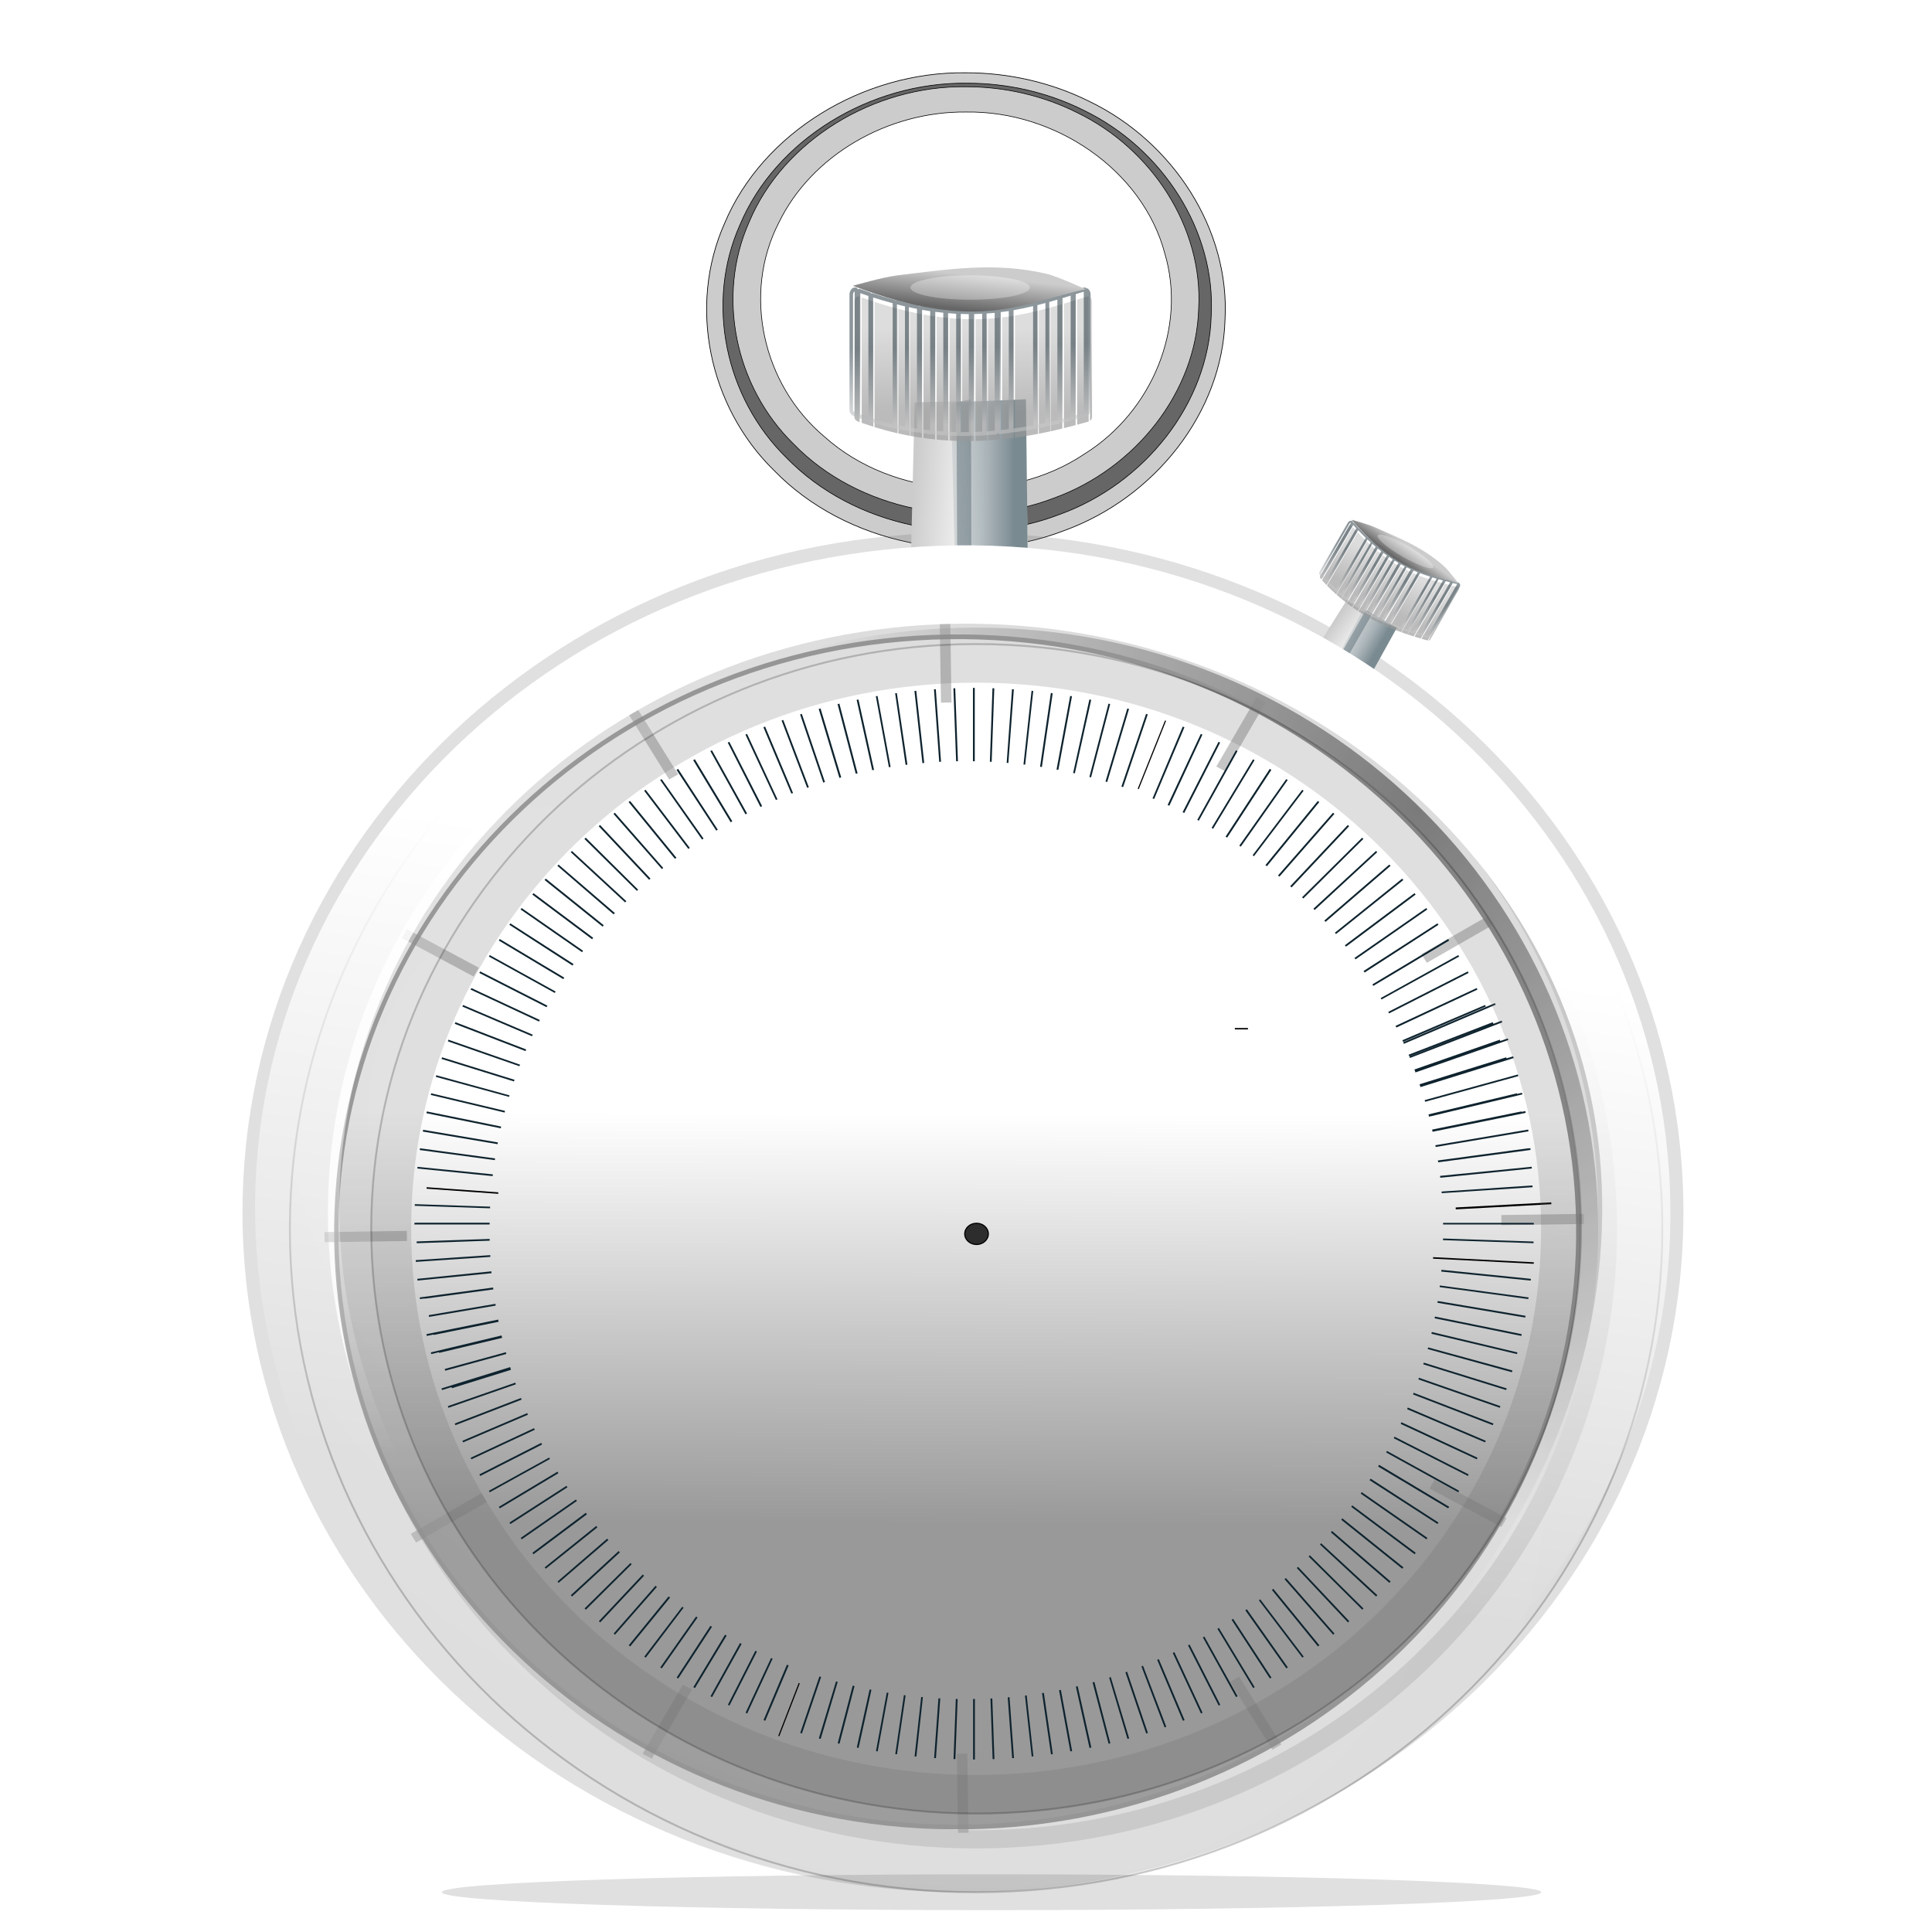 <svg width="256" xmlns="http://www.w3.org/2000/svg" viewBox="0 0 256 256" height="256" xmlns:xlink="http://www.w3.org/1999/xlink">
<defs>
<filter width="1.146" x="-.073" y="-.357" height="1.715" color-interpolation-filters="sRGB" id="filter12360">
<feGaussianBlur stdDeviation="2.559"/>
</filter>
<filter width="1.069" x="-.035" y="-.52" height="2.04" color-interpolation-filters="sRGB" id="filter12524">
<feGaussianBlur stdDeviation="2.144"/>
</filter>
<filter color-interpolation-filters="sRGB" id="filter12397">
<feGaussianBlur stdDeviation="1.781"/>
</filter>
<filter color-interpolation-filters="sRGB" id="filter12470">
<feGaussianBlur stdDeviation="1.36"/>
</filter>
<linearGradient id="linearGradient12306">
<stop offset="0" stop-color="#ccc"/>
<stop offset="1" stop-color="#0e232e"/>
</linearGradient>
<linearGradient id="linearGradient11952">
<stop offset="0" stop-color="#ccc"/>
<stop offset="1" stop-color="#fff"/>
</linearGradient>
<linearGradient id="linearGradient12294">
<stop offset="0" stop-color="#ccc"/>
<stop offset="1" stop-color="#999"/>
</linearGradient>
<linearGradient id="linearGradient11976">
<stop offset="0" stop-color="#364e59"/>
<stop offset="1" stop-color="#364e59" stop-opacity="0"/>
</linearGradient>
<linearGradient gradientTransform="matrix(.234 0 0 .255 78.983 704.76)" id="linearGradient12300" xlink:href="#linearGradient12294" y1="529.41" y2="571.93" gradientUnits="userSpaceOnUse" x2="0"/>
<linearGradient gradientTransform="matrix(.234 0 0 .255 78.983 704.76)" id="linearGradient12312" xlink:href="#linearGradient12306" y1="580.08" x1="201.76" y2="539.36" gradientUnits="userSpaceOnUse" x2="200.86"/>
<linearGradient gradientTransform="matrix(.438 0 0 .464 58.206 823.64)" id="linearGradient11960" xlink:href="#linearGradient11952" y1="87.762" x1="142.95" y2="89.571" gradientUnits="userSpaceOnUse" x2="164.67"/>
<linearGradient gradientTransform="matrix(.234 0 0 .255 78.983 861.68)" id="linearGradient12322" xlink:href="#linearGradient12316" y1="-114" x1="204.48" y2="-95.905" gradientUnits="userSpaceOnUse" x2="202.67"/>
<linearGradient gradientTransform="matrix(.459 0 0 .5 53.446 512.18)" id="linearGradient11982" xlink:href="#linearGradient11976" x1="176.43" gradientUnits="userSpaceOnUse" x2="154.71"/>
<linearGradient gradientTransform="translate(-39 98)" id="linearGradient12448" y1="805.58" x1="94.752" y2="890.43" gradientUnits="userSpaceOnUse" x2="82.024">
<stop offset="0" stop-color="#fff"/>
<stop offset="1" stop-color="#fff" stop-opacity="0"/>
</linearGradient>
<linearGradient gradientTransform="matrix(.108 .062 -.062 .108 195.05 801.17)" id="linearGradient12344" xlink:href="#linearGradient12294" y1="529.41" y2="571.93" gradientUnits="userSpaceOnUse" x2="0"/>
<linearGradient gradientTransform="matrix(.205 .118 -.085 .147 205.6 759.14)" id="linearGradient12342" xlink:href="#linearGradient11976" x1="176.43" gradientUnits="userSpaceOnUse" x2="154.71"/>
<linearGradient gradientTransform="matrix(.108 .062 -.062 .108 195.05 801.17)" id="linearGradient12346" xlink:href="#linearGradient12306" y1="580.08" x1="201.76" y2="539.36" gradientUnits="userSpaceOnUse" x2="200.86"/>
<linearGradient gradientTransform="matrix(.195 .113 -.079 .137 154.83 851.97)" id="linearGradient12340" xlink:href="#linearGradient11952" y1="87.762" x1="142.95" y2="89.571" gradientUnits="userSpaceOnUse" x2="164.67"/>
<linearGradient id="linearGradient12358" y1="118.1" x1="158.12" y2="90.796" gradientUnits="userSpaceOnUse" x2="149.32">
<stop offset="0" stop-color="#2d2d2d"/>
<stop offset="1" stop-color="#2d2d2d" stop-opacity="0"/>
</linearGradient>
<linearGradient gradientTransform="matrix(.108 .062 -.062 .108 156.59 867.78)" id="linearGradient12348" xlink:href="#linearGradient12316" y1="-114" x1="204.48" y2="-95.905" gradientUnits="userSpaceOnUse" x2="202.67"/>
<linearGradient id="linearGradient12316">
<stop offset="0" stop-color="#ccc"/>
<stop offset="1" stop-color="#666"/>
</linearGradient>
<linearGradient id="linearGradient12516" y1="256.16" y2="358.32" x1="155.89" gradientUnits="userSpaceOnUse" x2="154.21">
<stop offset="0" stop-color="#fff"/>
<stop offset="1" stop-color="#999"/>
</linearGradient>
<radialGradient cx="281.38" cy="778.9" gradientTransform="matrix(.17 .554 -.462 .142 499.7 637.13)" id="radialGradient11934" r="164.86" gradientUnits="userSpaceOnUse">
<stop offset="0" stop-color="#666"/>
<stop offset="1" stop-color="#fff"/>
</radialGradient>
<radialGradient cx="156" cy="682.25" gradientTransform="matrix(-.539 -.42 .297 -.381 -18.586 1285.3)" id="radialGradient11948" r="182.11" gradientUnits="userSpaceOnUse">
<stop offset="0" stop-color="#fff"/>
<stop offset="1" stop-color="#ccc"/>
</radialGradient>
</defs>
<g stroke="#000" stroke-linejoin="bevel" stroke-linecap="round" transform="matrix(.5 0 0 .5 131.6 -274.68)">
<path fill="#ccc" stroke-width=".184" d="m-7.226,568.65c-27.162-.364-53.863,15.817-63.95,39.899-9.689,21.787-4.235,48.507 13.085,65.462 19,19.593 50.934,25.964 76.839,15.984 24.049-8.686 41.994-31.322 42.692-55.909 1.327-23.804-13.667-47.087-35.912-57.832-10.05-5.02-21.401-7.619-32.754-7.604zm0,7.457c26.404-.448 52.13,17.172 58.663,41.664 6.525,21.893-3.699,46.678-23.6,59.164-22.826,15.341-56.528,13.196-76.853-5.088-18.263-15.352-24.147-42.19-13.43-63.053 9.646-19.953 32.201-32.926 55.22-32.688z"/>
<path fill="#666" filter="url(#filter12397)" stroke-width=".173" d="m-6.892,571.41c-25.583-.343-50.733,14.898-60.233,37.58-9.126,20.521-3.989,45.687 12.324,61.657 17.896,18.454 47.974,24.455 72.373,15.055 22.651-8.181 39.553-29.501 40.21-52.659 1.25-22.42-12.873-44.35-33.825-54.471-9.466-4.728-20.157-7.176-30.85-7.162zm0,7.023c24.869-.422 49.1,16.174 55.254,39.243 6.146,20.621-3.484,43.965-22.229,55.726-21.5,14.449-53.242,12.429-72.386-4.793-17.202-14.459-22.744-39.737-12.649-59.388 9.085-18.794 30.33-31.012 52.01-30.788z"/>
<path fill="#ccc" stroke-width=".165" d="m-7.225,572.35c-24.399-.327-48.385,14.208-57.445,35.841-8.703,19.571-3.804,43.573 11.754,58.804 17.068,17.6 45.754,23.323 69.024,14.358 21.603-7.803 37.723-28.136 38.349-50.222 1.192-21.383-12.277-42.298-32.259-51.95-9.028-4.51-19.225-6.844-29.423-6.83zm0,6.698c23.718-.403 46.828,15.426 52.697,37.426 5.861,19.666-3.323,41.93-21.2,53.147-20.505,13.78-50.778,11.854-69.036-4.571-16.406-13.79-21.691-37.898-12.064-56.639 8.664-17.924 28.926-29.577 49.603-29.363z"/>
</g>
<g transform="translate(0 -796.36)">
<path opacity=".449" fill="#666" filter="url(#filter12470)" d="m168.34,769.92c-52.15,0-94.426,39.85-94.426,89.012s42.277,89.012 94.426,89.012c52.15,0 94.426-39.85 94.426-89.012s-42.277-89.012-94.426-89.012zm0,10.535c45.967,0 83.233,35.143 83.233,78.477 0,43.335-37.265,78.456-83.233,78.456-45.967,0-83.232-35.121-83.232-78.456s37.265-78.477 83.232-78.477z" transform="matrix(1.011 0 0 1.012 -42.595 87.774)"/>
<path fill="url(#radialGradient11934)" d="m129.34,879.52c-45.524,0-82.429,35.671-82.429,79.678s36.905,79.678 82.429,79.678 82.429-35.671 82.429-79.678-36.905-79.678-82.429-79.678zm0,9.431c40.127,0 72.658,31.457 72.658,70.247s-32.53,70.228-72.658,70.228c-40.127,0-72.658-31.438-72.658-70.228s32.53-70.247 72.658-70.247z"/>
<path fill="url(#linearGradient12516)" stroke="#8e8e8e" stroke-linejoin="bevel" stroke-linecap="round" stroke-width="1.178" d="m329.51,285.68c0,82.01-75.03,148.49-167.58,148.49-92.554,0-167.58-66.482-167.58-148.49 0-82.01 75.03-148.49 167.58-148.49 92.554,0 167.58,66.482 167.58,148.49z" transform="matrix(.491 -.007 .008 .531 45.058 809.03)"/>
</g>
<g fill="#fff" stroke="#808080" stroke-width="2.523" transform="matrix(.553 -.008 .008 .531 -90.585 -355.5)">
<path opacity=".454" d="m378.23,830.77v19.739"/>
<path opacity=".454" d="m378.23,1112.8v19.739"/>
<path opacity=".454" d="m453.67,850.98-9.869,17.094"/>
<path opacity=".454" d="m312.67,1095.2-9.869,17.094"/>
<path opacity=".454" d="m508.89,906.2-17.094,9.869"/>
<path opacity=".454" d="m264.67,1047.2-17.094,9.869"/>
<path opacity=".454" d="m529.1,981.63-19.739-0"/>
<path opacity=".454" d="m247.1,981.63-19.739-0"/>
<path opacity=".454" d="m508.89,1057.1-17.094-9.869"/>
<path opacity=".454" d="m264.67,916.07-17.09-9.87"/>
<path opacity=".454" d="m453.67,1112.3-9.869-17.094"/>
<path opacity=".454" d="m312.67,868.07-9.87-17.09"/>
</g>
<g transform="translate(0 -796.36)">
<path fill="none" stroke="#000" stroke-width=".187" d="m165.36,932.67h-1.738"/>
</g>
<g transform="translate(0 -796.36)">
<path fill="#2d2d2d" stroke="#000" stroke-linejoin="bevel" stroke-linecap="round" stroke-width=".3" d="m163.75,278.19c0,1.553-1.399,2.812-3.125,2.812s-3.125-1.259-3.125-2.812 1.399-2.812 3.125-2.812 3.125,1.259 3.125,2.812z" transform="matrix(.5 0 0 .5 49.084 820.76)"/>
<path fill="#0e232e" color="#000" d="m128.92,887.51v9.723c.081,.001 .16-.001 .241,0v-9.723h-.241zm-2.348,.043-.241,.014 .361,9.665c.08-.001 .161,.002 .241,0l-.361-9.68zm4.936,0-.346,9.737c.08,.004 .161,.01 .241,.014l.346-9.737-.241-.014zm-7.51,.13-.241,.014 .692,9.608c.08-.005 .16-.011 .241-.014l-.692-9.608zm10.099,0-.707,9.752c.076,.006 .15,.022 .226,.029l.722-9.766-.241-.014zm-12.687,.216-.241,.014 1.054,9.565c.081-.007 .16-.022 .241-.029l-1.054-9.55zm15.276,0-1.069,9.766c.075,.009 .151,.005 .226,.014l1.069-9.766-.226-.014zm-17.849,.288-.226,.043 1.385,9.478c.08-.01 .161-.019 .241-.029l-1.4-9.492zm20.408,0-1.43,9.766c.081,.012 .16,.031 .241,.043l1.43-9.766-.241-.043zm-22.966,.389-.226,.043 1.731,9.406c.076-.012 .149-.031 .226-.043l-1.731-9.406zm25.525,0-1.806,9.752c.08,.015 .161,.028 .241,.043l1.806-9.752-.241-.043zm-28.053,.475-.241,.043 2.062,9.32c.08-.016 .161-.028 .241-.043l-2.062-9.32zm30.597,0-2.152,9.737c.075,.017 .151,.026 .226,.043l2.167-9.737-.241-.043zm-33.125,.547-.241,.058 2.408,9.233c.081-.019 .16-.039 .241-.058l-2.408-9.233zm35.654,0-2.528,9.709c.075,.019 .151,.038 .226,.058l2.528-9.709-.226-.058zm-38.152,.634-.241,.072 2.739,9.132c.08-.022 .161-.051 .241-.072l-2.739-9.132zm40.65,0-2.89,9.68c.075,.023 .15,.049 .226,.072l2.89-9.68-.226-.072zm-43.133,.72-.226,.072 3.07,9.031c.076-.024 .15-.049 .226-.072l-3.07-9.04zm45.617,0-3.266,9.636c.075,.025 .151,.047 .226,.072l3.266-9.636-.226-.072zm-48.07,.807-.226,.072 3.386,8.916c.074-.026 .151-.047 .226-.072l-3.386-8.916zm-2.408,.879-.226,.086 3.702,8.787c.073-.028 .152-.044 .226-.072l-3.702-8.801zm55.339,0-4.003,9.507c.07,.029 .14,.057 .211,.086l4.018-9.507-.226-.086zm-57.732,.965-.211,.101 4.033,8.657c.07-.03 .141-.057 .211-.086l-4.033-8.671zm60.125,0-4.395,9.42c.075,.034 .151,.066 .226,.101l4.38-9.42-.211-.101zm-62.473,1.052-.211,.101 4.334,8.527c.075-.035 .151-.066 .226-.101l-4.349-8.527zm64.821,0-4.756,9.32c.072,.036 .139,.079 .211,.115l4.756-9.334-.211-.101zm-67.123,1.124-.211,.101 4.651,8.383c.071-.037 .139-.079 .211-.115l-4.651-8.369zm69.426,0-5.117,9.219c.067,.036 .129,.079 .196,.115l5.132-9.233-.211-.101zm-71.698,1.196-.211,.115 4.966,8.225c.072-.04 .139-.09 .211-.13l-4.965-8.23zm73.971,0-5.493,9.089c.065,.038 .131,.077 .196,.115l5.493-9.089-.196-.115zm-76.183,1.268-.211,.13 5.268,8.052c.067-.041 .129-.089 .196-.13l-5.253-8.052zm78.396,0-5.854,8.974c.069,.044 .142,.085 .211,.13l5.854-8.974-.211-.13zm-80.578,1.354-.196,.115 5.553,7.894c.066-.043 .13-.087 .196-.13l-5.553-7.879zm82.76,0-6.216,8.815c.064,.044 .131,.085 .196,.13l6.216-8.83-.196-.115zm-84.882,1.412-.196,.13 5.854,7.706c.063-.045 .132-.085 .196-.13l-5.854-7.706zm87.004,0-6.577,8.671c.06,.044 .121,.085 .181,.13l6.577-8.671-.181-.13zm-89.066,1.484-.196,.144 6.14,7.519c.065-.049 .131-.095 .196-.144l-6.14-7.519zm91.128,0-6.938,8.499c.064,.05 .132,.093 .196,.144l6.938-8.499-.196-.144zm-93.145,1.556-.181,.159 6.411,7.303c.059-.048 .121-.096 .181-.144l-6.411-7.317zm95.161,0-7.284,8.311c.061,.052 .119,.106 .181,.158l7.284-8.311-.181-.159zm-97.118,1.628-.181,.159 6.682,7.101c.061-.053 .12-.105 .181-.159l-6.682-7.101zm99.074,0-7.63,8.11c.059,.054 .122,.105 .181,.159l7.63-8.11-.181-.159zm-100.97,1.685-.181,.158 6.953,6.885c.056-.052 .11-.106 .166-.159l-6.938-6.885zm102.87,0-7.961,7.894c.055,.053 .111,.105 .166,.159l7.961-7.894-.166-.158zm-104.7,1.757-.166,.159 7.209,6.655c.054-.054 .111-.104 .166-.159l-7.209-6.655zm106.54,0-8.293,7.649c.055,.058 .111,.115 .166,.173l8.293-7.663-.166-.159zm-108.32,1.801-.15,.173 7.45,6.424c.054-.058 .111-.115 .166-.173l-7.465-6.424zm110.08,0-8.609,7.418c.053,.059 .113,.113 .166,.173l8.609-7.418-.166-.173zm-111.78,1.873-.15,.173 7.691,6.179c.052-.061 .098-.127 .15-.187l-7.688-6.18zm113.48,0-8.91,7.159c.049,.059 .102,.114 .15,.173l8.925-7.159-.166-.173zm-115.1,1.916-.15,.187 7.916,5.92c.05-.062 .1-.125 .15-.187l-7.916-5.92zm116.74,0-9.226,6.9c.049,.063 .102,.124 .15,.187l9.226-6.9-.15-.187zm-118.31,1.973-.136,.187 8.142,5.661c.046-.061 .089-.126 .136-.187l-8.142-5.661zm119.87,0-9.512,6.612c.045,.062 .091,.125 .135,.187l9.512-6.612-.136-.187zm-121.36,2.031-.136,.187 8.368,5.402c.046-.066 .089-.136 .136-.202l-8.368-5.387zm122.84,0-9.783,6.309c.046,.068 .09,.134 .136,.202l9.783-6.324-.136-.187zm-124.25,2.074-.12,.202 8.548,5.114c.042-.065 .078-.137 .12-.202l-8.548-5.114zm125.67,0-10.038,6.007c.041,.066 .079,.136 .12,.202l10.053-6.007-.135-.202zm-126.99,2.132-.12,.187 8.729,4.825c.038-.064 .082-.123 .12-.187l-8.729-4.825zm128.33,0-10.279,5.69c.036,.062 .07,.125 .105,.187l10.294-5.69-.12-.187zm-129.6,2.161-.12,.202 8.91,4.537c.038-.068 .083-.134 .12-.202l-8.91-4.537zm130.86,0-10.535,5.358c.035,.066 .07,.135 .105,.202l10.535-5.358-.105-.202zm-132.03,2.204-.105,.202 9.075,4.235c.034-.068 .071-.134 .105-.202l-9.075-4.235zm133.21,0-10.746,5.013c.035,.072 .07,.144 .105,.216l10.746-5.027-.105-.202zm2.408,2.002-12.145,5.171c.032,.071 .059,.144 .09,.216l12.16-5.186-.105-.202zm-136.71,.245-.105,.202 9.226,3.932c.032-.069 .073-.133 .105-.202l-9.226-3.932zm135.41,0-10.956,4.667c.033,.073 .073,.143 .105,.216l10.956-4.681-.105-.202zm2.197,2.074-1.084,.418-11.137,4.321c.027,.066 .049,.135 .075,.202l12.236-4.725-.09-.216zm-1.084,.418-.09-.216-11.152,4.307c.029,.072 .061,.144 .09,.216l11.152-4.307zm-137.54-.216-.09,.216 9.376,3.615c.03-.071 .06-.145 .09-.216l-9.376-3.615zm139.44,2.146-.993,.346-.06-.173-11.318,3.947c.048,.128 .089,.26 .135,.389l12.311-4.293-.075-.216zm-140.37,.173-.075,.216 9.482,3.299c.026-.069 .064-.133 .09-.202l-9.497-3.313zm141.08,2.204-.873,.274-.045-.144-11.483,3.572c.041,.124 .08,.25 .12,.374l12.356-3.846-.075-.231zm-141.92,.13-.075,.216 9.602,2.982c.024-.072 .051-.144 .075-.216l-9.602-2.982zm142.55,2.276-12.356,3.399c.021,.072 .039,.144 .06,.216l12.356-3.399-.06-.216zm-143.32,.101-.06,.216 9.707,2.65c.02-.068 .04-.134 .06-.202l-9.707-2.665zm143.86,2.319-.647,.159-.015-.086-11.724,2.794c.026,.101 .05,.202 .075,.302l12.371-2.953-.06-.216zm-144.53,.072-.06,.216 9.783,2.333c.019-.072 .041-.144 .06-.216l-9.783-2.333zm144.98,2.362-.512,.101-.015-.058-11.829,2.405c.021,.096 .04,.192 .06,.288l12.341-2.506-.045-.231zm-145.56,.043-.06,.231 9.858,2.002c.017-.076 .028-.154 .045-.231l-9.843-2.002zm145.93,2.405-12.296,2.074c.014,.077 .031,.153 .045,.23l12.296-2.074-.045-.231zm-146.42,.029-.045,.231 9.903,1.671c.014-.077 .03-.154 .045-.231l-9.903-1.671zm146.71,2.434-.271,.029v-.014l-11.98,1.613c.012,.082 .033,.163 .045,.245l12.236-1.642-.03-.231zm-147.13,.014-.03,.231 9.948,1.34c.012-.077 .018-.154 .03-.23l-9.948-1.339zm147.31,2.449-3.146,.317-9,.893c.01,.082 .021,.163 .03,.245l12.13-1.224-.015-.231zm-147.63,.014-.03,.216 9.978,1.008c.009-.077 .021-.153 .03-.231l-9.978-.994zm147.73,2.463-12.04,.807c.006,.071 .01,.144 .015,.216l12.04-.792-.015-.231zm-148.09,2.478-.015,.216 9.978,.331c.004-.072 .011-.144 .015-.216l-9.978-.331zm.075,2.463v.014h-.135v.216h9.963c.001-.077 .014-.153 .015-.231h-9.843zm136.17,.014c.001,.072-.001,.144 0,.216h12.025v-.216h-12.025zm0,2.074c-.001,.072-.013,.144-.015,.216l11.995,.403 .015-.216-11.995-.403zm-126.33,.058-9.677,.331 .015,.231 9.662-.331c-.002-.076 .002-.154 0-.231zm.075,2.146-9.873,.663 .015,.231 .391-.029 9.482-.634c-.004-.077-.011-.153-.015-.231zm126.04,1.945c-.006,.077-.023,.154-.03,.231l11.859,1.196 .015-.231-11.844-1.196zm-125.89,.202-9.813,.994 .03,.231 .527-.058 9.271-.922c-.007-.081-.008-.164-.015-.245zm125.67,1.873c-.009,.072-.006,.144-.015,.216l11.739,1.585 .045-.216-11.769-1.585zm-125.44,.274-9.722,1.311 .03,.216 .662-.086v.029l9.06-1.224c-.011-.082-.02-.163-.03-.245zm125.17,1.786c-.012,.077-.033,.153-.045,.231l11.634,1.959 .045-.231-11.634-1.959zm-124.86,.374-8.834,1.498 .03,.231 8.834-1.498c-.013-.076-.018-.154-.03-.231zm124.49,1.685c-.015,.077-.03,.154-.045,.231l11.498,2.333 .045-.231-11.498-2.333zm-124.13,.403-9.512,1.93 .06,.231 .903-.187 .015,.058 8.594-1.743c-.019-.096-.041-.192-.06-.288zm123.71,1.642c-.017,.076-.028,.154-.045,.231l11.333,2.694 .06-.216-11.348-2.708zm-123.26,.461-9.376,2.247 .06,.216 1.023-.245 .03,.086 8.338-1.988c-.025-.105-.051-.211-.075-.317zm122.78,1.585c-.019,.073-.041,.143-.06,.216l11.152,3.068 .075-.231-11.167-3.054zm-122.21,.634-8.097,2.218 .06,.231 8.097-2.218c-.021-.077-.039-.153-.06-.231zm121.63,1.383c-.022,.073-.053,.143-.075,.216l10.987,3.414 .075-.216-10.987-3.414zm-121.06,.591-9.105,2.823 .075,.216 1.264-.389 .045,.144 7.826-2.434c-.038-.119-.068-.241-.105-.36zm120.42,1.412c-.024,.072-.051,.144-.075,.216l10.791,3.76 .075-.216-10.791-3.76zm-119.74,.648-8.94,3.111 .075,.216 8.94-3.111c-.025-.072-.05-.144-.075-.216zm119.03,1.34c-.027,.072-.048,.144-.075,.216l10.565,4.076 .09-.216-10.58-4.076zm-118.28,.691-8.774,3.385 .09,.216 8.774-3.385c-.029-.073-.062-.143-.09-.216zm117.51,1.268c-.03,.072-.06,.145-.09,.216l10.324,4.393 .105-.202-10.339-4.408zm-116.68,.735-8.594,3.673 .105,.202 8.579-3.659c-.031-.072-.059-.144-.09-.216zm115.84,1.21c-.033,.073-.072,.143-.105,.216l10.084,4.696 .105-.202-10.084-4.71zm-114.94,.792-8.398,3.918 .105,.202 8.398-3.918c-.033-.068-.073-.133-.105-.202zm114.02,1.123c-.034,.068-.071,.134-.105,.202l9.828,4.998 .105-.202-9.828-4.998zm-113.06,.821-8.202,4.177 .12,.202 8.187-4.163c-.037-.071-.068-.145-.105-.216zm112.06,1.066c-.036,.066-.069,.136-.105,.202l9.557,5.272 .12-.187-9.572-5.286zm-111.01,.879-7.992,4.408 .12,.187 7.976-4.408c-.035-.062-.07-.125-.105-.187zm109.97,.965c-.043,.073-.092,.143-.136,.216l9.286,5.546 .135-.202-9.286-5.56zm-108.87,.907-7.766,4.653 .12,.202 7.766-4.653c-.042-.067-.079-.134-.12-.202zm107.74,.922c-.043,.068-.092,.134-.136,.202l9,5.805 .136-.187-9-5.819zm-106.55,.951-7.555,4.869 .136,.187 7.555-4.869c-.043-.064-.093-.123-.136-.187zm105.37,.835c-.044,.064-.076,.138-.12,.202l8.699,6.05 .136-.187-8.714-6.064zm-104.12,.98-7.314,5.085 .136,.187 7.314-5.085c-.045-.062-.091-.125-.136-.187zm102.87,.778c-.046,.062-.089,.125-.135,.187l8.398,6.28 .15-.187-8.413-6.28zm-101.56,.98-7.074,5.301 .15,.187 7.074-5.286c-.052-.067-.099-.135-.15-.202zm100.25,.735c-.05,.063-.101,.125-.15,.187l8.082,6.482 .166-.173-8.097-6.496zm-98.864,1.008-6.833,5.488 .15,.173 6.833-5.474c-.051-.061-.1-.126-.15-.187zm97.494,.663c-.052,.061-.098,.126-.15,.187l7.751,6.684 .166-.173-7.766-6.698zm-96.049,1.023-6.577,5.675 .15,.173 6.592-5.675c-.053-.059-.113-.113-.166-.173zm94.605,.605c-.052,.057-.099,.116-.15,.173l7.435,6.885 .166-.173-7.45-6.885zm-93.085,1.037-6.336,5.848 .166,.173 6.336-5.848c-.055-.057-.111-.115-.166-.173zm91.595,.562c-.053,.054-.112,.104-.166,.158l7.104,7.044 .166-.158-7.104-7.044zm-90.029,1.023-6.08,6.021 .181,.158 6.065-6.021c-.055-.053-.111-.105-.166-.159zm88.464,.504c-.055,.053-.11,.106-.166,.158l6.772,7.202 .181-.158-6.788-7.202zm-86.839,1.023-5.809,6.179 .181,.158 5.809-6.179c-.059-.053-.122-.105-.181-.159zm85.228,.461c-.06,.054-.12,.105-.181,.158l6.441,7.346 .181-.144-6.441-7.361zm-83.528,1.023-5.553,6.338 .181,.144 5.553-6.324c-.061-.052-.119-.107-.181-.159zm81.857,.403c-.062,.051-.119,.107-.181,.158l6.095,7.476 .196-.144-6.11-7.49zm-80.126,1.008-5.283,6.482 .196,.144 5.283-6.468c-.066-.051-.13-.107-.196-.158zm78.396,.389c-.059,.045-.122,.085-.181,.13l5.764,7.591 .181-.13-5.764-7.591zm-76.59,.98-5.027,6.612 .196,.13 5.012-6.612c-.06-.043-.121-.086-.181-.13zm74.814,.331c-.066,.047-.13,.097-.196,.144l5.433,7.692 .196-.13-5.433-7.706zm-72.978,.965-4.741,6.741 .196,.13 4.741-6.741c-.065-.043-.131-.086-.196-.13zm71.157,.302c-.065,.043-.131,.087-.196,.13l5.072,7.778 .211-.115-5.087-7.793zm-69.26,.936-4.47,6.856 .211,.115 4.47-6.842c-.07-.042-.141-.086-.211-.13zm67.379,.274c-.065,.039-.131,.076-.196,.115l4.741,7.85 .196-.115-4.741-7.85zm-65.438,.893-4.199,6.957 .211,.115 4.199-6.943c-.072-.04-.139-.088-.211-.13zm63.511,.245c-.066,.037-.13,.078-.196,.115l4.395,7.908 .211-.101-4.41-7.922zm-61.525,.864-3.913,7.058 .211,.101 3.913-7.044c-.071-.039-.14-.078-.211-.115zm59.568,.202c-.069,.037-.141,.065-.211,.101l4.064,7.98 .211-.101-4.064-7.98zm-57.536,.821-3.642,7.159 .211,.101 3.642-7.159c-.07-.034-.141-.067-.211-.101zm55.52,.187c-.07,.034-.14,.067-.211,.101l3.732,8.023 .211-.101-3.732-8.023zm-53.443,.778-3.371,7.245 .211,.101 3.371-7.26c-.069-.032-.142-.056-.211-.087zm51.381,.144c-.072,.033-.139,.07-.211,.101l3.401,8.066 .226-.087-3.416-8.081zm-49.274,.735-3.1,7.346 .226,.087 3.1-7.332c-.077-.032-.149-.07-.226-.101zm47.182,.144c-.07,.03-.14,.059-.211,.086l3.07,8.081 .226-.072-3.085-8.095zm-2.107,.792c-.074,.029-.151,.043-.226,.072l2.754,8.11 .226-.072-2.754-8.11zm-40.771,.619-2.543,7.49 .226,.072 2.543-7.49c-.076-.026-.15-.046-.226-.072zm38.603,.087c-.071,.024-.14,.049-.211,.072l2.423,8.124 .226-.072-2.438-8.124zm-36.406,.576-2.273,7.548 .241,.072 2.258-7.562c-.074-.022-.152-.038-.226-.058zm34.239,.072c-.08,.024-.161,.037-.241,.058l2.122,8.124 .226-.058-2.107-8.124zm-32.027,.49-1.987,7.634 .241,.058 1.987-7.634c-.081-.021-.16-.038-.241-.058zm29.814,.072c-.081,.021-.16,.039-.241,.058l1.806,8.124 .241-.058-1.806-8.124zm-27.572,.432-1.701,7.692 .241,.058 1.701-7.706c-.08-.017-.161-.029-.241-.041zm25.344,.058c-.08,.017-.161,.03-.241,.041l1.49,8.11 .241-.041-1.49-8.11zm-23.072,.36-1.43,7.75 .226,.041 1.43-7.764c-.075-.013-.15-.019-.226-.031zm20.814,.031c-.08,.013-.16,.032-.241,.041l1.189,8.095 .241-.015-1.189-8.124zm-18.542,.302-1.144,7.822 .226,.016 1.144-7.807c-.075-.01-.151-.022-.226-.031zm16.269,.031c-.075,.01-.15,.022-.226,.03l.888,8.066 .226-.016-.888-8.081zm-13.981,.216-.873,7.879h.241l.858-7.865c-.075-.01-.151-.01-.226-.016zm11.709,.03c-.08,.01-.161,.01-.241,.015l.587,8.052h.241l-.587-8.066zm-9.421,.144-.572,7.922h.241l.572-7.908c-.081,0-.161-.01-.241-.015zm7.134,.015c-.08,.01-.16,.011-.241,.016l.286,8.023h.241l-.286-8.038zm-4.831,.072-.301,7.965h.241l.301-7.965h-.241zm2.288,0v8.023h.241v-8.023h-.241z"/>
</g>
<g fill="none" stroke="#000">
<g transform="translate(0 -796.36)">
<path stroke-width=".15" d="m103.19,1026.4 2.714-7.012"/>
</g>
<g stroke-width=".2" transform="translate(0 -796.36)">
<path d="m56.524,953.77 9.5,.679"/>
<path d="m189.89,963.04 13.345,.679"/>
</g>
<g transform="translate(0 -796.36)">
<path stroke-width=".15" d="m150.82,900.9 3.619-9.048"/>
<path stroke-width=".25" d="m192.89,956.48 12.667-.679"/>
</g>
</g>
<g transform="translate(0 -796.36)">
<path opacity=".205" fill="#666" d="m129.34,877.1c-46.905,0-84.929,36.753-84.929,82.094 0,45.342 38.025,82.094 84.929,82.094 46.905,0 84.929-36.753 84.929-82.094 0-45.342-38.025-82.094-84.929-82.094zm0,9.716c41.344,0 74.861,32.411 74.861,72.378s-33.517,72.358-74.861,72.358-74.861-32.392-74.861-72.358c0-39.967 33.517-72.378 74.861-72.378z"/>
<path opacity=".205" fill="url(#radialGradient11948)" stroke="#000" stroke-linejoin="bevel" stroke-linecap="round" stroke-width=".25" d="m129.34,871.3c-50.218,0-90.929,39.349-90.929,87.894s40.711,87.894 90.929,87.894 90.929-39.349 90.929-87.894-40.711-87.894-90.929-87.894zm0,10.403c44.265,0 80.15,34.701 80.15,77.491s-35.885,77.47-80.15,77.47-80.15-34.68-80.15-77.47 35.885-77.491 80.15-77.491z"/>
<path fill="url(#linearGradient11960)" d="m120.63,873.24 .565-23.556 14.657-.42 .396,23.524z"/>
<path opacity=".366" fill="#364e59" d="m126.84,871.53-.104-21.866 1.929-.398 .052,22.264z"/>
<path opacity=".663" fill="url(#linearGradient11982)" d="m126.56,872.79-.536-23.104 9.919-.42 .268,23.524z"/>
<path opacity=".663" fill="url(#linearGradient12300)" d="m113.7,835.63c-.265,.006-.482,.353-.482,.669v15.309c0,.361 .277,.54 .591,.653 .032,.011 .063,.021 .095,.032v-16.616c-.032-.012-.063-.02-.095-.032-.039-.014-.072-.017-.11-.016zm30.523,.008c-.038-.002-.077-.004-.117,.008-.46,.138-.921,.283-1.379,.422v16.568c.46-.124 .922-.244 1.379-.374 .053-.015 .103-.034 .153-.056v-16.416c0-.048-.005-.097-.007-.143-.01-.002-.019-.007-.029-.008zm.226,.096c-.012,.094-.022,.195-.022,.295v16.09c.164-.113 .27-.28 .27-.51v-15.309c0-.218-.098-.441-.248-.566zm-30.268,.048v16.608c.514,.181 1.031,.351 1.54,.51v-16.592c-.504-.166-1.019-.339-1.54-.526zm28.341,.343c-.514,.156-1.031,.317-1.547,.47v16.496c.517-.127 1.033-.261 1.547-.399v-16.552c0-.006 0-.01 0-.016zm-26.64,.239v16.592c1.033,.318 2.047,.591 3.058,.821v-16.504c-.983-.259-2.003-.564-3.058-.908zm24.881,.295c-.511,.151-1.023,.295-1.54,.438v16.408c.514-.113 1.029-.234 1.54-.359v-16.488zm-1.584,.446c-.507,.14-1.015,.278-1.533,.406v16.321c.513-.1 1.023-.207 1.533-.319v-16.409zm-20.145,.191v16.496c.512,.115 1.026,.225 1.533,.319v-16.44c-.501-.114-1.012-.238-1.533-.375zm18.51,.239c-.993,.244-2.009,.461-3.058,.637v16.177c1.027-.14 2.045-.299 3.058-.494v-16.321zm-16.933,.143v16.44c.519,.096 1.034,.172 1.547,.247v-16.369c-.507-.095-1.021-.2-1.547-.319zm1.759,.359v16.361c.515,.072 1.03,.139 1.54,.191v-16.297c-.504-.072-1.016-.159-1.54-.255zm11.955,.167c-.505,.083-1.018,.153-1.54,.215v16.138c.516-.053 1.028-.115 1.54-.183v-16.169zm-10.211,.112v16.289c.515,.05 1.023,.097 1.533,.128 0-.013 0-.026 0-.04v-16.201c-.499-.048-1.014-.104-1.533-.175zm8.342,.143c-.502,.055-1.019,.095-1.54,.128v16.13c.515-.032 1.029-.079 1.54-.128v-16.13zm-6.642,.048v16.233c.514,.028 1.03,.046 1.54,.056v-16.177c-.505-.023-1.015-.064-1.54-.112zm4.992,.088c-.503,.029-1.017,.05-1.54,.056v16.138c.516-.013 1.028-.033 1.54-.064v-16.13zm-3.314,.032v16.169c.513,.008 1.025,.002 1.533-.008v-16.138c-.501,.002-1.011-.002-1.533-.024z"/>
<path opacity=".477" fill="url(#linearGradient12312)" color="#000" d="m113.27,834.45c-.225,.005-.4,.147-.518,.319-.118,.172-.19,.384-.19,.606v15.309c0,.252 .109,.473 .255,.614 .147,.141 .324,.225 .496,.287 .041,.015 .072,.024 .095,.032l.139-.112 .139,.207c.517,.182 1.036,.351 1.547,.51l.08-.064 .08,.119c1.038,.319 2.056,.597 3.073,.829l.051-.048 .044,.064c.514,.116 1.03,.224 1.54,.319l.022-.024 .022,.032c.524,.097 1.048,.172 1.562,.247l.102-.104 .11,.136c.516,.072 1.033,.139 1.547,.191l.102-.104 .102,.119c.515,.05 1.025,.097 1.54,.128l.088-.088 .08,.096c.517,.028 1.035,.046 1.547,.056l.073-.072 .066,.072c.516,.008 1.03,.002 1.54-.008l.124-.136 .124,.136c.518-.013 1.033-.033 1.547-.064l.058-.064 .051,.056c.519-.033 1.036-.079 1.547-.128l.161-.199 .168,.167c.518-.053 1.034-.115 1.547-.183l.08-.104 .08,.08c1.029-.14 2.048-.298 3.066-.494l.051-.072 .051,.048c.515-.1 1.029-.206 1.54-.319l.022-.032 .022,.024c.516-.114 1.035-.234 1.547-.359l.11-.151 .102,.096c.518-.128 1.032-.269 1.547-.406l.102-.143 .102,.088c.458-.124 .925-.243 1.387-.375 .065-.018 .127-.04 .182-.064l.102-.175 .102,.064c.214-.147 .38-.41 .38-.725v-15.309c0-.301-.125-.584-.343-.765l-.139-.056-.051,.048-.117-.128c.052,.008 .034-.011-.051-.016-.001-0-.006,0-.007,0-.039-.002-.102-.008-.182,.016-.462,.138-.922,.283-1.379,.422l-.095,.143-.11-.088c-.515,.157-1.032,.317-1.547,.47l-.102,.151-.11-.088c-.509,.15-1.016,.295-1.533,.438l-.022,.032-.022-.024c-.507,.14-1.011,.279-1.525,.406l-.051,.072-.051-.048c-.988,.243-2,.462-3.044,.637l-.08,.104-.08-.072c-.501,.082-1.013,.145-1.533,.207l-.161,.199-.161-.159c-.498,.054-1.014,.095-1.533,.128l-.058,.064-.051-.056c-.5,.029-1.014,.05-1.533,.056l-.117,.128-.117-.128c-.5,.002-1.008-.002-1.525-.024l-.007,.143-.131-.151c-.5-.023-1.009-.064-1.533-.112l-.08,.08-.08-.096c-.497-.047-1.01-.097-1.525-.167l-.102,.096-.102-.119c-.5-.071-1.01-.16-1.533-.255l-.102,.096-.11-.136c-.504-.095-1.016-.201-1.54-.319l-.022,.016-.022-.024c-.499-.113-1.007-.239-1.525-.374l-.044,.04-.051-.064c-.978-.258-1.992-.557-3.044-.9l-.08,.064-.08-.119c-.503-.166-1.014-.34-1.533-.526l-.139,.104-.139-.207c-.042-.015-.073-.024-.095-.032-.068-.025-.14-.033-.19-.032zm-.022,.534v15.994c-.038-.023-.098-.039-.124-.064-.07-.067-.095-.121-.095-.231v-15.309c0-.095 .038-.212 .095-.295 .046-.067 .086-.084 .124-.096zm30.355,.024v16.09c-.351,.1-.71,.192-1.066,.287v-16.05c.355-.109 .711-.22 1.066-.327zm-29.611,.199c.361,.127 .721,.25 1.073,.367v16.066c-.357-.114-.714-.234-1.073-.359v-16.074zm27.874,.327v16.034c-.36,.096-.719,.188-1.08,.279v-15.986c.361-.108 .721-.217 1.08-.327zm-26.173,.239c.889,.286 1.753,.541 2.591,.765v15.994c-.857-.202-1.718-.428-2.591-.693v-16.066zm24.414,.287v15.954c-.356,.086-.716,.174-1.073,.255v-15.898c.36-.1 .715-.207 1.073-.311zm-1.584,.446v15.875c-.355,.077-.709,.152-1.066,.223v-15.811c.359-.091 .713-.191 1.066-.287zm-19.677,.183c.359,.092 .716,.182 1.066,.263v15.93c-.353-.069-.709-.144-1.066-.223v-15.97zm18.042,.231v15.795c-.859,.162-1.721,.301-2.591,.422v-15.675c.886-.154 1.746-.34 2.591-.542zm-16.466,.143c.365,.08 .725,.155 1.08,.223v15.867c-.36-.053-.72-.112-1.08-.175v-15.914zm1.759,.351c.362,.064 .72,.122 1.073,.175v15.787c-.355-.039-.714-.078-1.073-.128v-15.835zm11.488,.159v15.651c-.357,.046-.715,.081-1.073,.119v-15.628c.36-.045 .72-.089 1.073-.143zm-9.744,.104c.36,.046 .716,.085 1.066,.119v15.731c-.353-.025-.708-.054-1.066-.088v-15.763zm7.875,.136v15.612c-.357,.034-.715,.062-1.073,.088v-15.612c.362-.024 .719-.053 1.073-.088zm-6.175,.04c.362,.031 .719,.06 1.073,.08v15.675c-.356-.008-.715-.022-1.073-.04v-15.715zm4.525,.08v15.62c-.356,.019-.714,.037-1.073,.048v-15.628c.362-.007 .721-.021 1.073-.04zm-2.846,.024c.361,.012 .715,.024 1.066,.024v15.628c-.354,.006-.71,.011-1.066,.008v-15.659z"/>
<path fill="url(#linearGradient12322)" d="m113.01,834.23s3.912-1.141 5.917-1.384c6.861-.832 12.895-1.775 19.652-.231 1.512,.346 5.283,2.076 5.283,2.076-8.326,1.717-14.05,5.92-30.852-.462z"/>
<path opacity=".307" fill="#fff" d="m-19-113.55c0,1.749-13.367,3.167-29.857,3.167s-29.857-1.418-29.857-3.167 13.367-3.167 29.857-3.167 29.857,1.418 29.857,3.167z" transform="matrix(.265 0 0 .51 141.5 892.37)"/>
<path fill="url(#linearGradient12340)" d="m174.22,882.62 4.252-6.783 6.602,3.647-3.818,7.021z"/>
<path opacity=".366" fill="#364e59" d="m177.28,883.71 3.667-6.458 .927,.379-3.757,6.562z"/>
<path opacity=".663" fill="url(#linearGradient12342)" d="m176.94,884.01 3.684-6.933 4.491,2.428-3.875,6.988z"/>
<path opacity=".663" fill="url(#linearGradient12344)" d="m179.07,866.01c-.124-.068-.31,.021-.387,.155l-3.752,6.499c-.089,.153-.004,.303 .114,.436 .012,.013 .024,.026 .036,.039l4.072-7.053c-.012-.013-.024-.025-.036-.039-.015-.017-.029-.026-.047-.036zm14.145,8.171c-.017-.011-.035-.022-.056-.028-.247-.065-.496-.126-.743-.19l-4.061,7.033c.243,.07 .487,.143 .731,.21 .028,.008 .056,.013 .085,.017l4.023-6.969c.012-.021 .021-.042 .032-.063-.004-.004-.007-.008-.011-.011zm.081,.101c-.028,.037-.058,.077-.082,.119l-3.943,6.83c.104-.004 .194-.047 .25-.144l3.752-6.499c.053-.093 .063-.213 .024-.307zm-14.041-8.079-4.07,7.05c.194,.214 .392,.425 .589,.629l4.066-7.043c-.193-.205-.389-.416-.585-.635zm13.052,7.729c-.277-.071-.555-.141-.832-.214l-4.043,7.003c.271,.084 .543,.166 .815,.245l4.057-7.026c.001-.003 .002-.005 .004-.007zm-12.406-7.027-4.066,7.043c.401,.411 .804,.798 1.216,1.167l4.045-7.006c-.392-.373-.79-.775-1.195-1.204zm11.46,6.783c-.274-.073-.546-.148-.821-.226l-4.021,6.965c.266,.089 .534,.176 .802,.26l4.041-6.999zm-.844-.234c-.27-.076-.539-.154-.81-.238l-4,6.928c.262,.095 .525,.186 .788,.275l4.021-6.965zm-9.384-5.309-4.043,7.003c.209,.186 .42,.37 .632,.545l4.029-6.979c-.205-.182-.411-.372-.619-.569zm8.521,5.055c-.52-.162-1.044-.342-1.574-.548l-3.965,6.867c.51,.215 1.021,.42 1.538,.609l4-6.928zm-7.883-4.47-4.029,6.979c.217,.18 .437,.35 .657,.519l4.012-6.949c-.212-.176-.424-.358-.639-.549zm.727,.623-4.01,6.945c.221,.169 .443,.335 .667,.493l3.994-6.918c-.216-.165-.432-.34-.651-.52zm5.5,3.27c-.254-.1-.509-.207-.766-.321l-3.955,6.85c.252,.116 .505,.226 .759,.334l3.963-6.864zm-4.76-2.685-3.992,6.915c.226,.159 .45,.315 .679,.464 .004-.005 .007-.011 .01-.017l3.971-6.878c-.22-.154-.444-.315-.667-.485zm3.832,2.293c-.246-.111-.495-.232-.745-.358l-3.953,6.847c.247,.124 .496,.242 .745,.358l3.953-6.847zm-3.09-1.757-3.978,6.891c.232,.15 .466,.295 .7,.436l3.965-6.867c-.228-.145-.455-.299-.686-.46zm2.292,1.373c-.24-.122-.483-.251-.728-.388l-3.955,6.85c.242,.132 .485,.261 .729,.385l3.953-6.847zm-1.544-.873-3.963,6.864c.236,.141 .474,.276 .712,.407l3.955-6.85c-.233-.133-.468-.271-.705-.42z"/>
<path opacity=".477" fill="url(#linearGradient12346)" color="#000" d="m179.16,865.4c-.105-.058-.222-.045-.318-.004-.097,.041-.182,.112-.236,.206l-3.752,6.499c-.062,.107-.066,.23-.032,.329 .034,.099 .095,.182 .16,.255 .015,.017 .028,.029 .036,.039l.092-.01 .013,.125c.195,.216 .394,.426 .592,.631l.053-.006 .008,.072c.403,.413 .807,.804 1.221,1.174l.035-.007 .004,.039c.21,.187 .422,.37 .636,.547l.016-.005 .002,.019c.219,.181 .443,.353 .663,.523l.073-.017 .018,.087c.222,.169 .445,.336 .67,.495l.073-.017 .018,.078c.227,.159 .451,.316 .682,.466l.062-.014 .014,.062c.233,.15 .468,.297 .704,.438l.051-.011 .013,.048c.237,.142 .477,.277 .716,.409l.091-.024 .024,.091c.243,.133 .487,.262 .733,.387l.043-.011 .01,.037c.248,.125 .499,.244 .748,.36l.123-.042 .037,.116c.253,.116 .507,.228 .762,.336l.063-.022 .018,.055c.511,.216 1.022,.421 1.542,.611l.041-.017 .012,.034c.263,.095 .527,.188 .792,.277l.018-.008 .005,.016c.267,.09 .537,.178 .805,.262l.088-.035 .024,.068c.272,.085 .544,.162 .817,.241l.083-.034 .026,.065c.243,.07 .488,.145 .735,.212 .035,.01 .069,.017 .1,.022l.09-.047 .032,.054c.135-.005 .276-.072 .354-.206l3.752-6.499c.074-.128 .085-.281 .029-.417l-.051-.061-.035,.007-.023-.085c.022,.017 .018,.005-.02-.02-.001-.001-.003-.002-.004-.002-.018-.011-.045-.031-.088-.042-.248-.065-.497-.127-.743-.19l-.079,.035-.029-.067c-.277-.071-.556-.142-.832-.214l-.085,.037-.029-.067c-.273-.072-.543-.147-.818-.224l-.018,.008-.004-.016c-.269-.076-.537-.152-.807-.236l-.041,.017-.012-.034c-.518-.162-1.04-.339-1.567-.544l-.063,.022-.02-.052c-.252-.099-.505-.209-.761-.322l-.123,.042-.035-.111c-.244-.11-.493-.231-.742-.356l-.043,.011-.01-.037c-.239-.121-.482-.25-.724-.387l-.085,.023-.023-.085c-.232-.133-.467-.271-.701-.418l-.039,.059-.024-.099c-.226-.143-.452-.297-.683-.458l-.057,.012-.014-.062c-.219-.153-.445-.311-.666-.479l-.071,.013-.018-.078c-.214-.164-.429-.338-.648-.518l-.071,.013-.018-.087c-.211-.175-.422-.357-.636-.547l-.014,.001-.005-.016c-.204-.181-.408-.371-.615-.567l-.03,.005-.008-.041c-.39-.371-.787-.769-1.19-1.197l-.053,.006-.008-.072c-.193-.205-.387-.416-.582-.633l-.09,.007-.013-.125c-.016-.018-.028-.03-.036-.039-.026-.029-.057-.051-.08-.064zm-.141,.221-3.92,6.79c-.012-.02-.036-.043-.042-.06-.016-.047-.014-.077 .013-.123l3.752-6.499c.023-.04 .07-.08 .116-.1 .037-.016 .06-.013 .081-.007zm14.064,8.133-3.943,6.83c-.187-.051-.376-.108-.564-.163l3.934-6.813c.192,.049 .384,.097 .574,.146zm-13.773-7.839c.137,.15 .273,.299 .407,.443l-3.938,6.82c-.137-.144-.274-.29-.409-.439l3.939-6.823zm12.839,7.598-3.93,6.806c-.19-.056-.379-.113-.569-.171l3.918-6.786c.194,.051 .387,.101 .581,.15zm-12.19-6.902c.342,.359 .68,.699 1.013,1.018l-3.92,6.79c-.348-.315-.691-.641-1.031-.988l3.938-6.82zm11.246,6.655-3.91,6.773c-.186-.059-.374-.117-.56-.179l3.897-6.749c.192,.054 .382,.103 .574,.155zm-.844-.234-3.891,6.739c-.184-.062-.366-.125-.549-.19l3.875-6.712c.188,.057 .377,.11 .564,.163zm-9.165-5.188c.144,.135 .287,.269 .429,.397l-3.904,6.762c-.147-.124-.293-.251-.439-.38l3.914-6.779zm8.306,4.926-3.871,6.705c-.438-.161-.871-.333-1.304-.514l3.842-6.654c.449,.172 .893,.323 1.334,.463zm-7.667-4.345c.15,.131 .298,.26 .446,.384l-3.889,6.735c-.154-.119-.306-.24-.458-.363l3.9-6.756zm.729,.62c.152,.124 .303,.244 .454,.361l-3.869,6.702c-.155-.112-.312-.224-.466-.341l3.881-6.722zm5.286,3.142-3.836,6.644c-.177-.076-.351-.157-.527-.236l3.83-6.634c.178,.077 .356,.155 .532,.226zm-4.542-2.563c.156,.116 .311,.228 .465,.336l-3.856,6.678c-.158-.105-.315-.212-.472-.322l3.863-6.691zm3.617,2.165-3.826,6.627c-.174-.081-.347-.165-.519-.25l3.826-6.627c.174,.087 .346,.17 .519,.25zm-2.872-1.635c.16,.11 .318,.218 .478,.321l-3.842,6.654c-.163-.099-.326-.201-.487-.304l3.852-6.671zm2.078,1.245-3.828,6.63c-.17-.087-.34-.175-.509-.267l3.83-6.634c.169,.094 .34,.184 .507,.27zm-1.325-.752c.165,.102 .326,.202 .488,.295l-3.83,6.634c-.166-.092-.332-.185-.496-.282l3.838-6.647z"/>
<path fill="url(#linearGradient12348)" d="m179.09,865.23s2.093,.562 3.082,.996c3.384,1.483 6.412,2.697 9.165,5.161 .616,.551 1.94,2.295 1.94,2.295-4.28-1.499-7.963-1.247-14.187-8.452z"/>
<path opacity=".307" fill="#fff" d="m-19-113.55c0,1.749-13.367,3.167-29.857,3.167s-29.857-1.418-29.857-3.167 13.367-3.167 29.857-3.167 29.857,1.418 29.857,3.167z" transform="matrix(.123 .071 -.125 .217 178.05 897.54)"/>
<path opacity=".478" fill="url(#linearGradient12358)" filter="url(#filter12360)" d="m209,113.55c0,4.747-18.836,8.595-42.071,8.595s-42.071-3.848-42.071-8.595 18.836-8.595 42.071-8.595 42.071,3.848 42.071,8.595z" transform="matrix(.452 0 0 .289 53.041 841.96)"/>
<path opacity=".478" fill="url(#linearGradient12358)" filter="url(#filter12360)" d="m209,113.55c0,4.747-18.836,8.595-42.071,8.595s-42.071-3.848-42.071-8.595 18.836-8.595 42.071-8.595 42.071,3.848 42.071,8.595z" transform="matrix(.184 0 0 .228 144.5 860.69)"/>
<path fill="url(#linearGradient12448)" d="m121.94,868.8c-51.875,3.133-91.25,44.877-87.946,93.243 3.304,48.366 48.036,85.031 99.911,81.898 51.875-3.133 90.543-44.17 87.238-92.536-3.304-48.366-47.329-85.738-99.204-82.605zm.708,10.365c45.725-2.761 86.57,29.573 89.482,72.206 2.913,42.633-31.088,85.08-76.813,87.842-45.725,2.761-87.275-35.209-90.188-77.842-2.913-42.633 31.794-79.445 77.519-82.206z"/>
<path opacity=".39" fill="#2d2d2d" filter="url(#filter12524)" d="m253.14,330.23c0,2.734-33.241,4.95-74.246,4.95s-74.246-2.216-74.246-4.95 33.241-4.95 74.246-4.95 74.246,2.216 74.246,4.95z" transform="matrix(.981 0 0 .479 -44.112 888.91)"/>
</g>
</svg>

